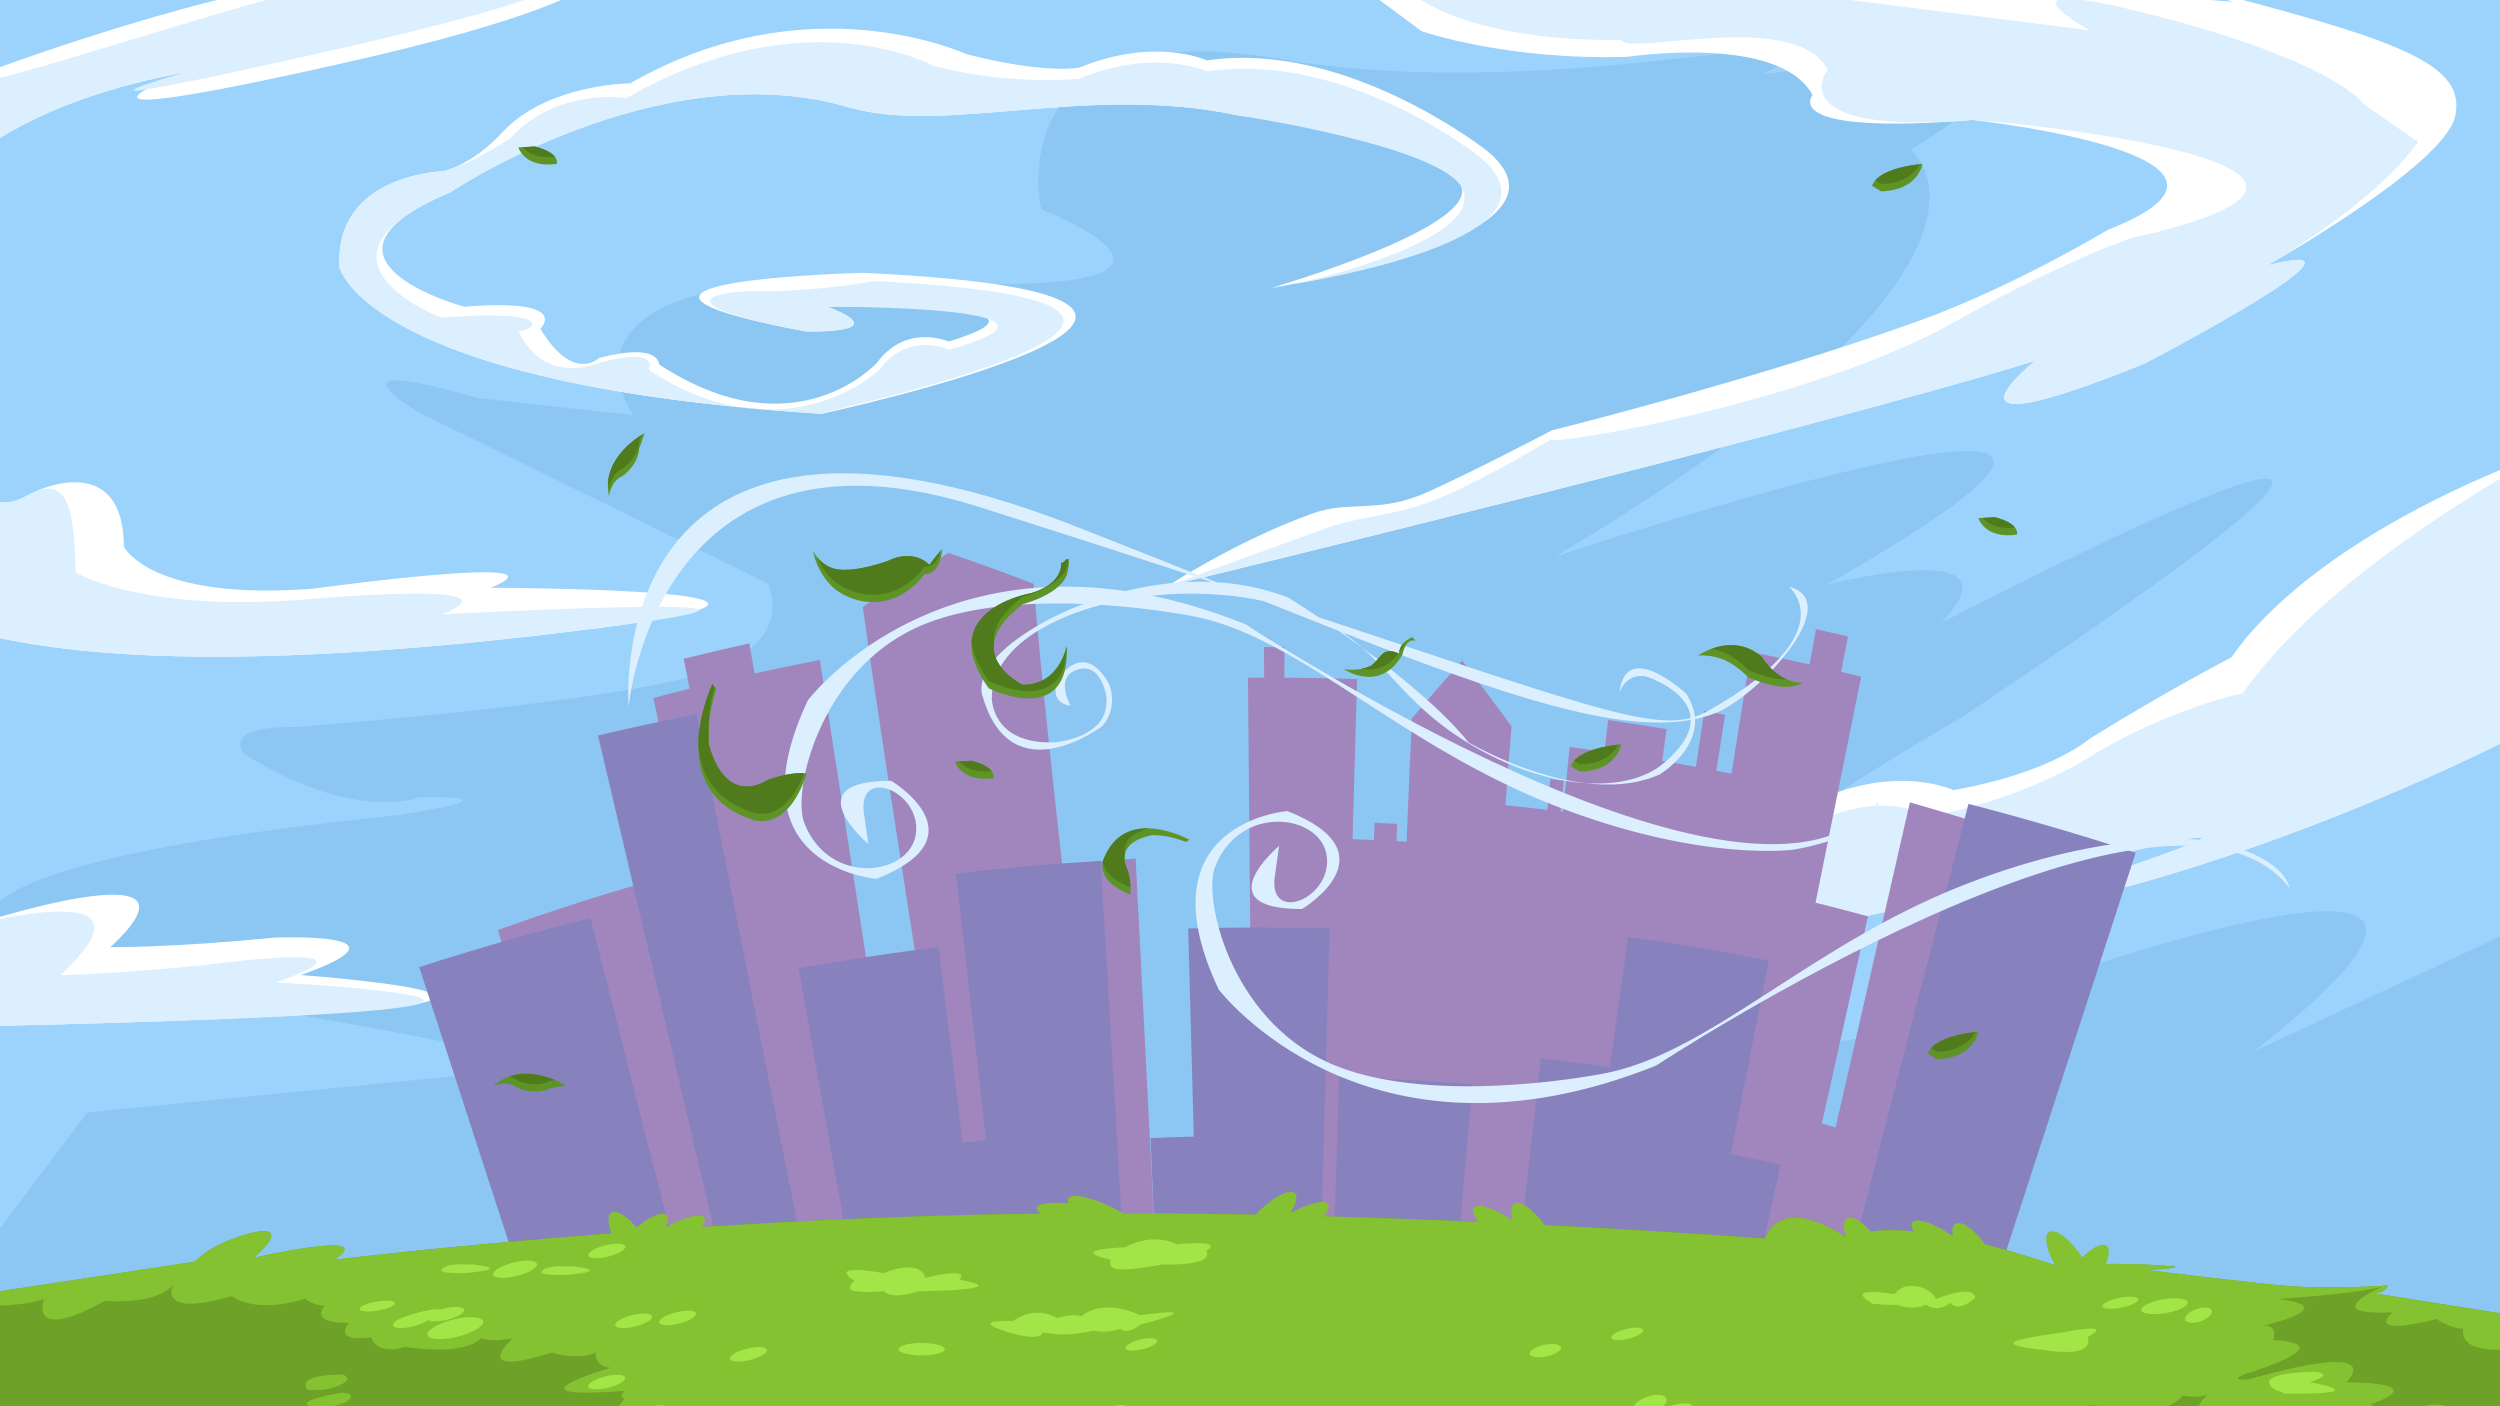 <?xml version="1.0" encoding="UTF-8" standalone="no"?>
<svg
   xmlns:dc="http://purl.org/dc/elements/1.1/"
   xmlns:cc="http://creativecommons.org/ns#"
   xmlns:rdf="http://www.w3.org/1999/02/22-rdf-syntax-ns#"
   xmlns:svg="http://www.w3.org/2000/svg"
   xmlns="http://www.w3.org/2000/svg"
   xmlns:sodipodi="http://sodipodi.sourceforge.net/DTD/sodipodi-0.dtd"
   xmlns:inkscape="http://www.inkscape.org/namespaces/inkscape"
   preserveAspectRatio="xMidYMid"
   width="2731"
   height="1536"
   viewBox="0 0 2731 1536"
   id="svg2"
   version="1.1"
   inkscape:version="0.91 r"
   sodipodi:docname="MenuBackground.svg">
  <sodipodi:namedview
     pagecolor="#ffffff"
     bordercolor="#666666"
     borderopacity="1"
     objecttolerance="10"
     gridtolerance="10"
     guidetolerance="10"
     inkscape:pageopacity="0"
     inkscape:pageshadow="2"
     inkscape:window-width="722"
     inkscape:window-height="480"
     id="namedview42"
     showgrid="false"
     inkscape:zoom="0.10106188"
     inkscape:cx="1365.5"
     inkscape:cy="768"
     inkscape:window-x="0"
     inkscape:window-y="0"
     inkscape:window-maximized="0"
     inkscape:current-layer="svg2" />
  <defs
     id="defs4">
    <style
       id="style6">
      .cls-1 {
        fill: #9cd3fc;
      }

      .cls-2 {
        fill: #8cc6f2;
      }

      .cls-10, .cls-11, .cls-2, .cls-3, .cls-4, .cls-5, .cls-6, .cls-7, .cls-8, .cls-9 {
        fill-rule: evenodd;
      }

      .cls-3 {
        fill: #fff;
      }

      .cls-4 {
        fill: #dbefff;
      }

      .cls-5 {
        fill: #a186be;
      }

      .cls-6 {
        fill: #8781bd;
      }

      .cls-7 {
        fill: #5e9426;
      }

      .cls-8 {
        fill: #4f7b1d;
      }

      .cls-9 {
        fill: #6da128;
      }

      .cls-10 {
        fill: #85c231;
      }

      .cls-11 {
        fill: #a1e546;
      }
    </style>
  </defs>
  <g
     id="g8">
    <g
       id="g10">
      <rect
         x="-7"
         width="2740"
         height="1536"
         class="cls-1"
         id="rect12"
         y="0"
         style="fill:#9cd3fc" />
      <path
         d="m 95.442,1215.174 512.39,-50.617 c 0,0 -355.054,-82.728 -503.747,-77.777 0,0 -427.462,-118.748 330.893,-196.293 0,0 141.503,-21.08 23.458,-19.753 0,0 -69.743,29.193 -191.374,-46.912 0,0 -27.704,-30.203 54.326,-29.63 0,0 296.251,-21.404 425.962,-53.085 129.711,-31.681 91.366,-103.702 91.366,-103.702 L 458.436,450.988 c 0,0 -115.541,-67.659 64.203,-16.049 l 169.151,18.518 c 0,0 -121.781,-166.624 290.148,-145.677 411.929,20.947 155.569,-79.011 155.569,-79.011 0,0 -50.218,-214.637 255.567,-165.222 2.045,0.33 4.106,0.672 6.184,1.027 312.643,53.322 674.307,-60.981 527.206,16.049 0,0 387.403,-47.737 160.507,82.715 0,0 156.255,118.705 -387.687,444.437 0,0 837.826,-278.462 296.322,30.864 0,0 218.688,-55.507 124.702,41.975 0,0 798.656,-415.406 23.458,102.467 0,0 -910.193,521.288 -50.621,338.267 0,0 786.988,-300.512 369.167,27.16 l 370.403,-172.837 c 0,0 17.255,539.835 17.285,565.424 0.029,25.589 -167.743,546.748 -538.318,546.905 C 1941.107,2088.157 -312,1755.906 -312,1755.906 L 95.442,1215.174 Z"
         class="cls-2"
         id="path14"
         inkscape:connector-curvature="0"
         style="fill:#8cc6f2;fill-rule:evenodd" />
      <path
         d="m 2476.541,290.057 c 142.973,-37.145 -133.569,107.017 -133.569,107.017 -249.64,101.032 -119.707,-3 -119.707,-3 -245.713,76.218 -947.58,246.038 -947.58,246.038 0,0 73.131,-48.489 157.51,-79.012 42.224,-15.275 72.319,0.925 127.268,-24.004 54.949,-24.929 134.828,-67.011 134.828,-67.011 0,0 221.246,-54.753 399.445,-119.018 C 2200.358,312.976 2302.65,251.051 2302.65,251.051 2509.191,170.225 2155.22,131.033 2155.22,131.033 1941.549,148.315 1980.069,104.028 1980.069,104.028 1944.491,36.659 1778.456,62.022 1778.456,62.022 1645.276,66.384 1552.902,34.017 1552.902,34.017 L 1401.693,-78 2439.998,2.012 c 0,0 -204.554,-58.09 -8.82,-7.001 C 2626.912,46.1 2694.138,72.403 2682,127 2669.862,181.597 2476.541,290.057 2476.541,290.057 Z M 1623.467,164.038 c 120.386,96.322 -233.115,150.023 -233.115,150.023 0,0 215.724,-62.898 206.653,-108.017 -9.802,-48.755 -244.455,-80.012 -244.455,-80.012 -165.248,-35.08 -319.811,21.975 -425.907,-9.002 -206.343,-60.245 -434.727,93.015 -434.727,93.015 -175.249,73.396 15.12,125.019 15.12,125.019 119.029,-9.617 83.166,24.004 83.166,24.004 36.251,59.933 64.264,32.005 64.264,32.005 66.396,-17.618 65.524,7.001 65.524,7.001 148.98,97.708 238.155,-2 238.155,-2 31.986,-43.391 78.125,-23.004 78.125,-23.004 150.434,-45.468 -132.309,-38.006 -132.309,-38.006 77.059,29.774 -23.941,27.005 -23.941,27.005 -294.277,-55.24 63.004,-64.01 63.004,-64.01 547.262,26.004 -45.363,154.024 -45.363,154.024 C 399.251,420.385 370.948,292.058 370.948,292.058 364.744,190.196 484.355,187.041 484.355,187.041 c 34.313,-8.693 63.004,-41.006 63.004,-41.006 49.24,-54.624 141.129,-55.009 141.129,-55.009 195.021,-112.094 366.683,-32.005 366.683,-32.005 85.588,22.081 123.488,15.003 123.488,15.003 83.456,-34.313 139.868,-8.002 139.868,-8.002 151.985,-22.618 304.94,98.016 304.94,98.016 z M 383.549,67.023 C 2.417,153.435 202.097,79.024 202.097,79.024 42.039,107.984 -25.977,169.038 -25.977,169.038 L -42.358,89.026 c 0,0 170.454,-66.44 333.921,-102.016 186.564,-40.603 369.203,-51.008 369.203,-51.008 0,0 103.914,44.609 -277.217,131.021 z M 28.206,542.097 c 36.75,-20.137 106.815,-35 107.107,55.008 0,0 28.37,59.655 206.653,46.007 0,0 288.321,-39.768 194.052,-1 0,0 471.698,1.157 85.686,48.008 -386.013,46.851 -573.415,25.955 -677.923,-8.001 -104.508,-33.957 32.762,-152.024 32.762,-152.024 0,0 14.913,32.139 51.663,12.002 z m 92.424,492.555 c 0,0 65.344,0.793 179.235,-10.37 0,0 162.324,-6.889 28.946,40.851 0,0 499.195,36.838 -347.426,55.92 -846.621,19.081 -15.651,-109.08 -15.651,-109.08 0,0 277.72,-91.311 154.896,22.679 z m 1748.552,-75.49 c 148.347,-152.124 264.617,-96.015 264.617,-96.015 106.494,-18.612 148.689,-56.009 148.689,-56.009 83.332,-51.896 154.99,-89.014 154.99,-89.014 C 2538.318,574.942 2784,493.089 2784,493.089 l -46.623,316.049 c 0,0 -237.48,122.617 -492.691,179.028 -255.212,56.412 535.903,-174.583 -79.385,-18.002 -615.288,156.58 -753.528,89.014 -753.528,89.014 409.852,-31.656 457.409,-100.016 457.409,-100.016 z"
         class="cls-3"
         id="path16"
         inkscape:connector-curvature="0"
         style="fill:#ffffff;fill-rule:evenodd" />
      <path
         d="m 2342.972,397.074 c -249.64,101.032 -119.707,-3 -119.707,-3 -245.713,76.218 -947.58,246.038 -947.58,246.038 0,0 88.252,-32.486 172.631,-63.01 42.224,-15.274 78.619,-12.077 133.568,-37.006 54.949,-24.928 112.147,-60.009 112.147,-60.009 8.469,6.546 291.947,-43.22 442.288,-129.02 94.192,-53.756 190.5,-93.161 201.613,-93.015 C 2672.372,178.906 2179.417,131.35 2155.22,131.033 1941.549,148.315 1996.45,76.024 1996.45,76.024 1960.872,8.654 1778.456,62.022 1771.054,43.526 1637.083,45.913 1572.914,10.64 1573.064,11.014 L 1401.693,-78 2282.488,33.017 c 0,0 -120.129,-66.091 75.605,-15.002 195.734,51.089 224.294,96.015 224.294,96.015 l 59.224,41.006 c -48.733,68.447 -165.07,135.021 -165.07,135.021 142.973,-37.145 -133.569,107.017 -133.569,107.017 z M 1614.646,170.039 c 102.248,81.81 -130.979,128.543 -203.582,140.769 56.514,-11.95 207.743,-54.275 186.825,-103.936 -19.724,-46.825 -245.339,-80.84 -245.339,-80.84 -165.248,-35.08 -319.811,21.975 -425.907,-9.002 -206.343,-60.245 -434.727,93.015 -434.727,93.015 -175.249,73.396 -10.081,137.021 -10.081,137.021 119.029,-9.617 108.367,12.002 84.7,15.002 29.328,60.81 87.881,34.172 89.191,34.006 66.396,-17.618 52.923,8.001 52.923,8.001 36.488,23.931 70.218,36.134 100.355,40.927 C 395.804,404.734 370.948,292.058 370.948,292.058 364.744,190.196 484.355,187.041 484.355,187.041 518.668,178.348 558.7,150.036 558.7,150.036 607.94,95.412 684.708,107.029 684.708,107.029 879.729,-5.065 1019.889,72.023 1019.889,72.023 c 85.588,22.081 158.77,14.003 158.77,14.003 83.456,-34.314 139.868,-8.002 139.868,-8.002 151.985,-22.619 296.119,92.015 296.119,92.015 z m -224.294,144.022 c 0,0 7.833,-1.084 20.712,-3.253 -12.315,2.604 -20.156,3.773 -20.712,3.253 z m -429.687,90.014 c 31.986,-43.391 75.605,-22.003 75.605,-22.003 174.315,-48.34 -132.309,-47.008 -132.309,-47.008 77.059,29.774 -23.941,27.005 -23.941,27.005 -151.526,-28.444 -110.034,-44.471 -49.143,-44.007 64.033,0.487 127.967,-11.662 124.748,-11.002 500.327,24.967 -68.738,144.357 -57.964,145.023 -21.535,-1.37 -42.172,-2.924 -61.988,-4.636 77.343,1.812 124.992,-43.372 124.992,-43.372 z m -151.661,40.927 c 8.711,0.849 17.61,1.662 26.669,2.445 -8.535,-0.2 -17.434,-0.977 -26.669,-2.445 z M 375.988,52.02 C -5.143,138.432 202.097,79.024 202.097,79.024 42.039,107.984 -25.977,169.038 -25.977,169.038 L -42.358,89.026 c 7.895,13.613 170.95,-43.69 334.195,-89.454 182.407,-51.137 368.929,-63.57 368.929,-63.57 0,0 96.353,29.606 -284.778,116.018 z M 28.206,542.097 c 36.75,-20.137 53.891,-6.995 54.184,83.013 0,0 69.953,43.652 248.235,30.004 0,0 246.738,-22.766 152.47,16.003 0,0 524.621,-27.848 138.609,19.003 -386.013,46.851 -573.415,25.955 -677.923,-8.001 -104.508,-33.957 32.762,-152.024 32.762,-152.024 0,0 14.913,32.139 51.663,12.002 z m 37.803,523.081 c 0,0 44.879,0.162 158.77,-11.001 0,0 210.243,-28.737 76.864,19.003 0,0 526.363,28.791 -320.258,47.873 -846.621,19.081 -15.651,-109.08 -15.651,-109.08 0,0 223.099,-60.784 100.275,53.205 z m 1805.693,-82.012 c 148.347,-152.125 233.115,-91.015 233.115,-91.015 106.494,-18.612 177.671,-65.01 177.671,-65.01 83.332,-51.896 167.591,-70.011 167.591,-70.011 C 2550.919,613.948 2784,493.089 2784,493.089 l -46.623,316.049 c 0,0 -237.48,122.617 -492.691,179.028 -255.212,56.412 535.903,-174.583 -79.385,-18.002 -615.288,156.58 -745.967,91.014 -745.967,91.014 343.813,2.703 452.368,-78.012 452.368,-78.012 z"
         class="cls-4"
         id="path18"
         inkscape:connector-curvature="0"
         style="fill:#dbefff;fill-rule:evenodd" />
    </g>
    <g
       id="g20">
      <path
         d="m 2086.333,876.544 c 59.631,16.82 118.889,35.842 177.676,57.064 -58.626,200.477 -117.251,400.955 -175.877,601.432 -46.931,-16.942 -94.237,-32.127 -141.842,-45.555 2.017,-29.888 3.856,-59.808 5.547,-89.753 -9.253,41.581 -18.506,83.162 -27.759,124.744 -33.481,-9.193 -67.107,-17.505 -100.85,-24.936 7.381,-41.356 14.763,-82.713 22.145,-124.069 -12.578,-2.772 -25.171,-5.432 -37.779,-7.971 0.346,-2.149 0.691,-4.298 1.036,-6.446 -40.854,-8.226 -81.856,-15.231 -122.965,-21.017 -3.255,28.546 -6.51,57.093 -9.765,85.64 -26.623,-3.747 -53.291,-6.965 -79.992,-9.654 1.354,-16.601 2.709,-33.202 4.063,-49.803 -22.17,-2.157 -44.361,-3.949 -66.566,-5.415 -1.551,28.033 -3.103,56.065 -4.655,84.097 -30.758,-2.101 -61.545,-3.494 -92.342,-4.176 1.042,-58.024 2.083,-116.047 3.125,-174.071 -23.832,-0.528 -47.669,-0.666 -71.504,-0.4 -1.583,-175.28 -3.167,-350.561 -4.75,-525.841 5.881,-0.066 11.763,-0.105 17.644,-0.13 -0.038,-11.146 -0.077,-22.292 -0.116,-33.438 7.444,-0.032 14.888,-0.032 22.333,0 -0.039,11.147 -0.078,22.294 -0.117,33.441 26.493,0.114 52.985,0.628 79.468,1.56 -1.662,58.288 -3.325,116.576 -4.987,174.864 7.788,0.274 15.576,0.597 23.362,0.947 0.229,-6.3 0.458,-12.6 0.687,-18.9 8.273,0.371 16.545,0.784 24.815,1.239 -0.281,6.297 -0.561,12.594 -0.842,18.891 3.674,0.202 7.348,0.404 11.021,0.623 1.936,-48.688 3.871,-94.575 5.807,-134.874 17.922,-21.139 36.195,-42.089 54.817,-62.839 18.427,23.688 36.43,47.572 54.008,71.638 -2.204,26.54 -4.407,55.528 -6.611,86.139 15.251,1.567 30.491,3.286 45.722,5.138 1.102,-11.193 2.204,-22.386 3.305,-33.578 4.854,0.589 9.708,1.193 14.56,1.812 -1.155,11.187 -2.31,22.374 -3.465,33.561 0.894,0.113 1.788,0.221 2.681,0.336 2.456,-23.58 4.911,-47.16 7.367,-70.739 12.654,1.627 25.301,3.349 37.939,5.168 1.349,-11.578 2.699,-23.156 4.049,-34.734 21.3,3.065 42.576,6.4 63.824,10.004 -1.586,11.541 -3.171,23.082 -4.757,34.622 12.284,2.084 24.559,4.259 36.824,6.525 3.049,-20.375 6.098,-40.75 9.148,-61.125 7.57,1.399 15.137,2.831 22.7,4.298 -3.196,20.347 -6.393,40.694 -9.59,61.041 5.521,1.071 11.038,2.168 16.554,3.276 7.095,-44.311 14.206,-88.619 21.291,-132.932 21.372,4.274 42.71,8.821 64.014,13.627 2.36,-12.875 4.721,-25.75 7.081,-38.625 11.632,2.633 23.253,5.344 34.863,8.133 -2.498,12.835 -4.996,25.671 -7.494,38.506 7.311,1.751 14.62,3.523 21.922,5.337 -16.6,82.286 -33.204,164.571 -49.806,246.856 19.122,4.758 38.209,9.74 57.257,14.966 -16.785,75.427 -33.57,150.853 -50.355,226.28 5.01,1.391 10.022,2.772 15.026,4.198 27.035,-118.327 54.07,-236.654 81.105,-354.982 z m -925.562,431.183 c -39.578,4.582 -79.081,10.224 -118.473,16.943 -25.249,-182.794 -74.535,-479.024 -99.779,-661.82 30.682,-20.164 61.867,-39.791 93.544,-58.857 31.364,10.703 62.372,21.956 93.013,33.739 6.845,85.381 18.856,195.133 31.243,306.662 26.726,-2.572 53.477,-4.705 80.246,-6.385 8.899,175.01 17.797,350.02 26.696,525.031 -30.708,1.927 -61.387,4.566 -92.019,7.918 -4.824,-54.41 -9.647,-108.821 -14.471,-163.231 z M 852.917,1409.89 C 806.499,1194.099 760.082,978.306 713.666,762.514 c 13.222,-3.511 26.463,-6.9 39.717,-10.203 -2.196,-10.88 -4.392,-21.76 -6.589,-32.64 23.851,-5.944 47.753,-11.554 71.698,-16.831 1.952,10.935 3.904,21.87 5.856,32.804 23.706,-5.224 47.456,-10.128 71.245,-14.691 33.973,218.635 67.946,437.27 101.918,655.905 -48.424,9.288 -96.647,20.299 -144.594,33.032 z m -123.812,239.112 c -61.704,-211.011 -123.407,-422.023 -185.109,-633.035 55.787,-20.139 112.009,-38.24 168.579,-54.302 49.442,214.961 98.883,429.922 148.324,644.884 -44.226,12.557 -88.18,26.708 -131.794,42.453 z"
         class="cls-5"
         id="path22"
         inkscape:connector-curvature="0"
         style="fill:#a186be;fill-rule:evenodd" />
      <path
         d="m 2116.495,1597.336 c -46.798,-15.207 -93.948,-28.938 -141.381,-41.194 58.417,-225.992 116.835,-451.983 175.252,-677.974 61.28,15.875 122.191,33.657 182.644,53.345 -72.171,221.941 -144.343,443.882 -216.515,665.823 z M 1902.85,1465.148 c -16.773,-3.663 -33.576,-7.139 -50.404,-10.449 -0.772,3.919 -1.544,7.838 -2.317,11.757 -24.745,-4.867 -49.548,-9.337 -74.397,-13.436 -2.755,-0.454 -5.508,-0.915 -8.264,-1.36 -2.708,-0.437 -5.418,-0.859 -8.128,-1.287 -2.758,-0.436 -5.516,-0.878 -8.276,-1.305 -2.708,-0.418 -5.418,-0.821 -8.127,-1.231 -2.763,-0.417 -5.526,-0.841 -8.291,-1.249 -2.706,-0.4 -5.414,-0.784 -8.122,-1.175 -24.956,-3.599 -49.953,-6.827 -74.984,-9.656 10.545,-93.148 21.089,-186.296 31.634,-279.444 25.123,2.839 50.216,6.033 75.273,9.569 6.71,-47.472 13.421,-94.944 20.132,-142.416 51.408,7.255 102.666,15.903 153.72,25.945 -13.892,70.504 -27.783,141.008 -41.674,211.511 18.174,3.575 36.322,7.329 54.437,11.286 -14.071,64.314 -28.142,128.627 -42.212,192.94 z m -447.874,-43.661 c 2.656,-81.744 5.312,-163.488 7.968,-245.232 48.545,1.575 97.058,4.456 145.485,8.644 -7.06,81.482 -14.119,162.965 -21.179,244.447 -44.029,-3.808 -88.137,-6.428 -132.274,-7.859 z m -146.029,-0.466 c -0.161,-5.984 -0.323,-11.969 -0.484,-17.953 -14.819,0.399 -29.635,0.928 -44.447,1.593 -2.418,-53.777 -4.837,-107.554 -7.255,-161.331 15.778,-0.708 31.562,-1.272 47.348,-1.697 -2.045,-75.788 -4.089,-151.575 -6.133,-227.363 51.455,-1.385 102.938,-1.385 154.392,-10e-4 -3.655,135.584 -7.31,271.168 -10.966,406.752 -44.143,-1.188 -88.311,-1.188 -132.455,0 z m -210.839,8.736 c -7.918,0.895 -15.833,1.819 -23.743,2.79 0.244,1.982 0.487,3.965 0.731,5.947 -43.905,5.393 -87.7,11.976 -131.335,19.746 -23.818,-133.529 -47.635,-267.058 -71.453,-400.587 50.863,-9.058 101.911,-16.73 153.087,-23.017 8.772,71.273 17.543,142.546 26.314,213.819 8.507,-1.045 17.018,-2.038 25.532,-3.001 -10.999,-97.139 -21.997,-194.278 -32.996,-291.418 52.613,-5.947 105.348,-10.471 158.147,-13.572 9.493,161.321 18.986,322.643 28.479,483.964 -44.097,2.59 -88.141,6.369 -132.083,11.335 -0.227,-2.002 -0.453,-4.004 -0.68,-6.006 z m -284.731,55.359 C 760.004,1257.882 706.63,1030.649 653.256,803.415 c 35.669,-8.364 71.448,-16.1 107.32,-23.208 45.44,228.949 90.879,457.898 136.319,686.848 -27.916,5.531 -55.76,11.551 -83.518,18.061 z m -179.579,111.993 c -58.6,-180.203 -117.2,-360.405 -175.8,-540.608 61.898,-19.988 124.285,-37.889 187.058,-53.704 46.65,183.639 93.301,367.279 139.951,550.918 -50.743,12.778 -101.173,27.243 -151.209,43.394 z"
         class="cls-6"
         id="path24"
         inkscape:connector-curvature="0"
         style="fill:#8781bd;fill-rule:evenodd" />
    </g>
    <g
       id="g26">
      <path
         d="m 1809.219,1164.014 c -318.107,127.449 -477.848,-83.004 -477.848,-83.004 -86.238,-182.565 74.976,-195.009 74.976,-195.009 117.778,46.488 15.995,107.005 15.995,107.005 -107.024,0.231 -24.992,-69.003 -24.992,-69.003 l -4.999,35.001 c -5.67,50.351 63.355,21.981 56.982,-24.001 -6.372,-45.982 -95.106,-57.655 -121.961,12.001 -13.454,34.897 16.69,164.16 121.961,213.009 104.853,48.655 284.756,16.978 310.902,11.001 112.846,-25.798 220.674,-140.281 386.877,-205.009 161.114,-62.747 261.917,-48.002 261.917,-48.002 88.381,15.414 91.971,52.002 91.971,52.002 -134.419,-172.574 -691.781,194.009 -691.781,194.009 z M 1960.046,928.01 c 0,0 -100.785,14.753 -261.869,-48.031 -166.173,-64.766 -273.981,-179.316 -386.807,-205.129 -11.821,-2.705 -55.079,-10.667 -108.617,-14.078 -68.67,18.058 -119.809,54.774 -119.269,102.133 0,0 -0.285,50.342 67.966,48.031 0,0 62.846,-3.908 56.972,-51.032 0,0 -6.121,-40.307 -34.983,-27.018 -20.211,9.307 -3.998,38.024 -3.998,38.024 0,0 -26.675,-2.065 -11.994,-31.019 0,0 26.245,-41.193 53.973,7.004 0,0 11.1,24.529 -6.996,46.029 0,0 -99.508,75.946 -130.935,-32.02 0,0 -17.756,-36.258 71.964,-84.053 0,0 14.391,-8.056 38.314,-17.062 -60.955,-2.437 -131.304,1.949 -183.241,26.068 -105.252,48.878 -135.391,178.217 -121.939,213.134 26.85,69.697 115.567,58.017 121.939,12.008 6.371,-46.009 -62.642,-74.395 -56.972,-24.015 l 4.998,35.022 c 0,0 -82.017,-69.275 24.987,-69.044 0,0 101.765,60.553 -15.992,107.068 0,0 -161.184,-12.451 -74.962,-195.123 0,0 115.899,-152.807 346.844,-119.25 27.452,-6.713 59.8,-11.424 94.177,-9.942 -73.308,-24.017 -157.391,-51.245 -254.115,-81.942 -352.792,-111.965 -382.808,218.138 -382.808,218.138 0,0 -32.921,-400.972 487.756,-197.125 54.717,21.423 106.059,41.933 154.196,61.194 25.58,1.55 52.194,6.593 78.687,16.856 0,0 13.108,8.062 32.965,21.358 282.717,93.789 359.091,122.474 406.614,110.076 -2.384,-30.704 -48.774,-45.38 -48.774,-45.38 -23.195,-3.867 -28.986,18.012 -28.986,18.012 6.321,-60.936 72.964,1 72.964,1 5.65,8.8 8.481,17.187 9.302,25.041 5.456,-1.787 10.585,-4.142 15.685,-7.029 149.855,-84.851 86.957,-135.086 86.957,-135.086 63.155,16.666 -34.343,120.139 -79.96,138.088 -7.086,2.788 -14.578,4.993 -22.488,6.643 1.78,36.173 -38.482,60.399 -38.482,60.399 -25.52,11.38 -54.286,12.924 -82.125,9.467 35.861,2.532 66.415,-4.901 86.123,-21.475 22.196,-18.665 29.994,-34.464 29.877,-47.507 -80.652,14.367 -203.322,-26.264 -380.841,-95.771 8.051,5.378 15.294,11.086 22.057,17.06 -9.107,-6.67 -17.901,-12.921 -26.144,-18.662 -26.102,-10.236 -53.379,-21.085 -81.875,-32.468 -39.757,-8.543 -82.09,-10.113 -121.963,-5.883 32.003,6.566 66.038,16.669 102.118,31.135 0,0 557.259,366.798 691.654,194.123 0,0 -3.589,36.609 -91.954,52.033 z m -229.052,-72.585 c -41.65,-2.941 -90.459,-19.327 -137.765,-50.493 -50.556,-33.307 -72.331,-68.324 -105.019,-97.2 40.778,29.866 87.5,67.837 116.014,103.204 0,0 60.781,36.295 126.77,44.489 z"
         class="cls-4"
         id="path28"
         inkscape:connector-curvature="0"
         style="fill:#dbefff;fill-rule:evenodd" />
      <path
         d="m 2203.196,584.028 c -35.11,5.059 -41.992,-18.001 -41.992,-18.001 l 17.997,-1 c 28.596,7.375 23.995,19.001 23.995,19.001 z m -87.13,573 -9.998,-6.001 c 0,0 2.905,-18.808 54.989,-24.001 0,0 -4.129,28.84 -44.991,30.002 z m -61,-948 -9.998,-6.001 c 0,0 2.905,-18.808 54.989,-24.001 0,0 -4.128,28.84 -44.991,30.002 z m -145.037,530.993 c 0,0 -12.673,-13.187 -25.995,-19.002 -14.148,-6.175 -28.994,-5 -28.994,-5 0,0 38.063,-26.666 69.985,2 0,0 15.588,27.338 43.992,28.002 0,0 -15.051,12.95 -58.988,-6 z m -183.963,103.007 -9.998,-6.001 c 0,0 2.905,-18.808 54.989,-24.001 0,0 -4.128,28.84 -44.991,30.002 z M 1532.105,715.019 c -24.638,42.997 -63.987,16.001 -63.987,16.001 0,0 14.539,2.581 27.994,-3 6.95,-2.883 11.999,-14.301 17.997,-16.001 7.445,-2.11 13.997,2 13.997,2 1.563,-14.051 14.997,-18.001 14.997,-18.001 l 2.999,4 c -10.641,-3.552 -13.997,15.001 -13.997,15.001 z M 1276.706,914.07 c -8.918,-1.815 -17.94,-1.849 -17.94,-1.849 -44.77,9.221 -26.893,38.022 -26.893,38.022 5.13,18.568 2.52,26.952 2.52,26.952 -42.441,-17.261 -27.715,-41.129 -27.715,-41.129 24.531,-56.91 92.843,-18.569 92.843,-18.569 l -3.89,2.225 c 0,0 -9.428,-3.72 -18.925,-5.652 z M 1117.189,660.015 c -71.097,54.205 0,88.006 0,88.006 40.297,0.372 47.991,-42.003 47.991,-42.003 4.454,90.446 -84.983,46.003 -84.983,46.003 -61.58,-85.784 45.99,-104.007 45.99,-104.007 36.089,-10.627 32.994,-33.002 32.994,-33.002 l 2.999,-1 c 0,0 8.881,-12.795 3.999,11.001 -4.881,23.796 -48.99,35.002 -48.99,35.002 z m -31.993,190.013 c -35.11,5.059 -41.992,-18.001 -41.992,-18.001 l 17.997,-1 c 28.596,7.375 23.995,19.001 23.995,19.001 z m -74.985,-223.015 c -36.535,47.136 -80.984,26.002 -80.984,26.002 -35.029,-12.459 -40.991,-51.004 -40.991,-51.004 0,0 8.378,17.473 26.994,20.001 21.647,2.941 53.989,-9 53.989,-9 29.633,-14.676 45.991,4 45.991,4 14.72,-19.158 13.997,-17.001 13.997,-17.001 -2.891,30.159 -18.996,27.002 -18.996,27.002 z M 818.25,894.031 c -94.05,-33.14 -39.992,-147.01 -39.992,-147.01 l 3.999,6 c 0,0 -4.938,15.545 -6.998,31.003 -1.935,14.514 -1,29.002 -1,29.002 19.711,70.859 63.987,39.002 63.987,39.002 29.246,-10.271 42.991,-7 42.991,-7 -23.055,70.025 -62.987,49.003 -62.987,49.003 z M 680.278,520.006 c -13.071,4.715 -14.997,22.001 -14.997,22.001 -9.612,-43.091 38.992,-69.005 38.992,-69.005 l -5.999,17.002 c -1.114,18.007 -17.996,30.002 -17.996,30.002 z m -114.899,668.402 c -10.619,-8.962 -26.552,-1.987 -26.552,-1.987 32.511,-29.87 79.255,-0.735 79.255,-0.735 l -17.722,3.306 c -16.153,8.038 -34.981,-0.584 -34.981,-0.584 z m 0.825,-1027.381 17.997,-1 c 28.596,7.375 23.995,19.001 23.995,19.001 -35.11,5.059 -41.992,-18.001 -41.992,-18.001 z"
         class="cls-7"
         id="path30"
         inkscape:connector-curvature="0"
         style="fill:#5e9426;fill-rule:evenodd" />
      <path
         d="m 600.36,1180.992 c -16.153,8.039 -34.981,-0.584 -34.981,-0.584 -2.98,-2.515 -6.377,-3.774 -9.724,-4.286 18.664,-6.789 38.502,-1.286 50.681,3.755 l -5.976,1.115 z m -29.523,-1020.223 13.364,-0.742 c 13.055,3.367 19.18,7.618 21.993,11.246 -19.806,2.319 -30.194,-4.536 -35.357,-10.504 z m 109.441,351.237 c -13.071,4.715 -14.997,22.001 -14.997,22.001 -0.557,-2.496 -0.899,-4.927 -1.086,-7.306 2.303,-27.4 27.124,-45.614 36.502,-51.563 l -2.423,6.866 c -1.114,18.007 -17.996,30.002 -17.996,30.002 z m 157.968,340.022 c 21.777,-7.648 34.954,-7.787 40.266,-7.36 -23.335,60.789 -60.262,41.363 -60.262,41.363 -41.93,-14.775 -54.411,-45.594 -55.38,-75.216 1.119,-33.729 15.388,-63.794 15.388,-63.794 l 2.375,3.564 c -1.628,5.895 -4.074,15.682 -5.374,25.438 -1.253,9.396 -1.303,18.775 -1.182,24.226 -0.162,7.438 0.182,12.777 0.182,12.777 19.711,70.859 63.987,39.002 63.987,39.002 z m 171.965,-233.015 c -36.535,47.136 -80.984,26.002 -80.984,26.002 -20.794,-7.396 -31.345,-23.985 -36.487,-36.246 4.261,5.211 11.631,11.768 22.49,13.243 21.647,2.941 53.989,-9 53.989,-9 29.633,-14.676 45.991,4 45.991,4 7.265,-9.455 10.765,-13.714 12.45,-15.607 -4.951,20.045 -17.449,17.608 -17.449,17.608 z m 37.626,212.756 13.364,-0.742 c 13.055,3.367 19.18,7.618 21.993,11.246 -19.806,2.319 -30.194,-4.536 -35.357,-10.504 z m 119.358,-220.441 c -0.234,1.611 -0.565,3.49 -1.016,5.685 -4.881,23.796 -48.99,35.002 -48.99,35.002 -26.158,19.943 -33.056,37.12 -31.34,50.872 -3.52,28.554 31.34,45.134 31.34,45.134 40.297,0.372 47.991,-42.003 47.991,-42.003 0.038,0.777 0.052,1.519 0.077,2.276 -2.708,76.634 -85.06,35.727 -85.06,35.727 -12.304,-17.139 -17.841,-31.574 -18.847,-43.713 3.642,-41.916 64.837,-52.294 64.837,-52.294 36.089,-10.627 32.994,-33.002 32.994,-33.002 l 2.999,-1 c 0,0 3.711,-5.34 5.015,-2.684 z m 61.537,322.227 c -1.725,8.824 3.141,16.688 3.141,16.688 1.839,6.657 2.674,11.983 3,16.105 -0.196,1.905 -0.48,2.847 -0.48,2.847 -21.384,-8.697 -28.249,-19.068 -29.803,-27.222 0.693,-3.638 2.088,-5.907 2.088,-5.907 10.95,-25.404 30.623,-31.822 49.05,-31.148 -26.049,6.297 -28.593,19.72 -26.996,28.637 z m 303.373,-226.536 c -1.239,2.162 -2.517,4.139 -3.823,5.96 0.736,-4.613 2.748,-8.089 5.088,-10.635 -0.889,2.614 -1.265,4.675 -1.265,4.675 z m -17.996,5 c 6.362,-1.804 12.058,0.929 13.584,1.764 -12.816,17.259 -28.41,19.074 -40.43,16.83 2.894,-0.553 5.894,-1.368 8.849,-2.593 6.95,-2.883 11.999,-14.301 17.997,-16.001 z m 205.383,119.063 c 5.097,-5.789 17.706,-14.204 48.56,-17.723 -4.525,8.615 -15.581,20.918 -41.986,21.668 l -6.574,-3.945 z m 190.537,-99.061 c 0,0 -12.673,-13.187 -25.995,-19.002 -5.02,-2.191 -10.116,-3.445 -14.617,-4.167 13.993,-5.159 35.962,-8.475 55.608,9.167 0,0 9.523,16.7 27.245,24.312 -9.323,0.166 -23.017,-2.019 -42.241,-10.31 z m 138.463,-534.939 c 5.097,-5.789 17.706,-14.204 48.56,-17.723 -4.525,8.615 -15.581,20.918 -41.986,21.669 l -6.574,-3.946 z m 61,948 c 5.097,-5.789 17.706,-14.204 48.56,-17.723 -4.525,8.615 -15.581,20.918 -41.986,21.669 l -6.574,-3.946 z m 56.345,-579.313 13.364,-0.742 c 13.055,3.367 19.18,7.618 21.993,11.246 -19.806,2.319 -30.194,-4.536 -35.357,-10.504 z"
         class="cls-8"
         id="path32"
         inkscape:connector-curvature="0"
         style="fill:#4f7b1d;fill-rule:evenodd" />
    </g>
    <g
       id="g34">
      <path
         d="m 0,1410.588 213.359,-32.41 c 0,0 7.731,-9.863 26.67,-18.818 32.805,-15.512 84.414,-27.69 37.338,14.636 0,0 138.261,-31.642 88.011,2.091 0,0 360.749,-44.344 757.426,-50.182 384.564,-5.66 805.431,27.182 805.431,27.182 0,0 13.464,-51.274 90.678,0 0,0 39.588,-34.13 226.694,29.273 0,0 69.591,-4.419 128.016,1.046 13.721,1.283 -26.67,4.181 -26.67,4.181 0,0 124.621,15.631 160.02,17.773 45.196,2.736 101.345,-1.045 101.345,-1.045 0,0 -1.086,4.052 -5.334,6.273 -3.717,1.943 -10.668,2.091 -10.668,2.091 L 2731,1434.633 2731,1696 0,1696 0,1410.588 Z"
         class="cls-9"
         id="path36"
         inkscape:connector-curvature="0"
         style="fill:#6da128;fill-rule:evenodd" />
      <path
         d="m 2731,1474.361 c -47.747,1.464 -40.005,-23 -40.005,-23 -13.21,0.522 -29.337,-10.455 -29.337,-10.455 -81.668,20.319 -48.006,-7.318 -48.006,-7.318 -84.657,3.967 -10.668,-28.228 -10.668,-28.228 -29.944,8.302 -114.68,13.591 -114.68,13.591 73.49,8.868 -16.002,29.273 -16.002,29.273 17.831,-0.933 10.668,15.682 10.668,15.682 80.482,4.245 -32.005,37.637 -32.005,37.637 -16.901,7.849 5.334,5.228 5.334,5.228 157.244,-44.276 106.68,3.136 106.68,3.136 98.327,1.507 26.67,24.046 26.67,24.046 56.401,41.098 -56.006,17.773 -56.006,17.773 -9.789,1.729 -24.003,-1.046 -24.003,-1.046 -56.836,24.423 -56.008,-11.5 -56.008,-11.5 -87.654,30.57 -42.671,-15.682 -42.671,-15.682 -10.283,4.384 -26.67,1.045 -26.67,1.045 -27.842,31.479 -90.678,11.5 -90.678,11.5 -19.376,-2.817 -10.668,2.092 -10.668,2.092 53.33,2.331 13.335,23 13.335,23 138.782,21.966 -48.006,28.227 -48.006,28.227 -72.346,30.338 -77.342,-12.545 -77.342,-12.545 -47.524,34.955 -69.342,0 -69.342,0 -46.465,20.82 -56.007,-2.091 -56.007,-2.091 -22.628,3.248 -18.669,-15.682 -18.669,-15.682 -36.146,39.395 -98.679,13.591 -98.679,13.591 -19.781,7.552 -50.673,-4.182 -50.673,-4.182 -16.366,12.12 -48.006,5.227 -48.006,5.227 -36.04,49.32 -136.016,9.41 -136.016,9.41 -22.672,20.362 -80.01,9.409 -80.01,9.409 -54.603,37.175 -112.014,-3.137 -112.014,-3.137 2.515,12.837 -26.669,7.319 -26.669,7.319 -28.449,26.886 -61.341,9.409 -61.341,9.409 -15.955,58.844 -80.01,15.682 -80.01,15.682 -48.745,19.668 -66.675,-4.182 -66.675,-4.182 -21.84,1.015 -18.669,-11.5 -18.669,-11.5 -110.05,19.804 -82.677,-11.5 -82.677,-11.5 -28.746,1.236 -32.004,-19.864 -32.004,-19.864 -17.823,9.979 -61.34,4.182 -61.34,4.182 -57.702,37.046 -74.676,-5.228 -74.676,-5.228 -67.129,22.06 -61.341,-8.363 -61.341,-8.363 -55.494,18.407 -66.675,-4.182 -66.675,-4.182 -21.72,5.811 -29.337,-4.182 -29.337,-4.182 -27.018,37.64 -74.676,15.682 -74.676,15.682 -69.927,25.052 -52.572,-18.818 -56.006,-18.818 -63.262,9.262 -26.67,-26.137 -26.67,-26.137 -8.371,-1.393 0,-8.364 0,-8.364 -138.868,10.773 -16.002,-25.091 -16.002,-25.091 -18.363,-2.539 -16.002,-16.728 -16.002,-16.728 -19.77,9.341 -48.006,0 -48.006,0 -92.673,29.534 -42.672,-15.682 -42.672,-15.682 -22.877,5.101 -34.671,0 -34.671,0 -19.772,20.583 -82.676,9.41 -82.676,9.41 -32.05,10.134 -37.339,-10.455 -37.339,-10.455 -43.63,6.075 -24.002,-15.682 -24.002,-15.682 -45.312,0.826 -26.67,-18.818 -26.67,-18.818 -11.885,0.18 -21.336,-7.319 -21.336,-7.319 -57.26,17.094 -80.01,-3.136 -80.01,-3.136 -84.04,24.39 -64.008,-12.546 -64.008,-12.546 -20.126,23.288 -74.676,17.773 -74.676,17.773 -85.358,47.119 -66.674,-2.091 -66.674,-2.091 C 29.904,1425.612 0,1426.27 0,1426.27 l 0,-15.682 213.359,-32.41 c 0,0 7.731,-9.863 26.67,-18.818 32.805,-15.512 84.414,-27.69 37.338,14.636 0,0 138.261,-31.642 88.011,2.091 0,0 122.213,-15.018 302.554,-28.725 -4.44,-11.935 -4.357,-21.114 1.113,-23.036 5.89,-2.069 16.378,4.851 26.414,16.542 13.096,-11.029 25.757,-17.065 31.301,-14.157 3.53,1.85 3.515,6.987 0.651,13.834 18.994,-10.43 36.518,-15.255 41.42,-10.88 2.342,2.091 1.431,5.956 -2,10.758 108.162,-6.948 230.252,-12.668 355.973,-14.518 4.64,-0.068 9.287,-0.13 13.938,-0.187 -3.218,-2.379 -4.716,-4.659 -4.016,-6.621 1.705,-4.772 15.91,-6.305 34.679,-4.4 -1.37,-2.581 -1.503,-4.722 -0.136,-6.191 5.049,-5.431 28.441,0.285 52.246,12.767 2.502,1.312 4.903,2.647 7.202,3.991 48.661,0.084 97.243,0.676 144.85,1.631 16.329,-17.106 34.886,-27.866 41.936,-24.169 4.885,2.561 2.988,11.411 -3.877,22.393 18.685,-10.129 35.791,-14.758 40.624,-10.444 2.851,2.544 0.889,7.715 -4.579,14.008 59.595,1.672 116.791,3.822 169.64,6.157 -5.993,-7.588 -8.032,-13.744 -4.585,-16.331 5.584,-4.191 23.64,2.418 42.081,14.964 -3.035,-10.002 -2.426,-17.434 2.433,-19.141 7.042,-2.474 20.659,7.904 32.215,23.923 143.611,7.25 240.78,14.832 240.78,14.832 0,0 13.229,-50.372 88.652,-1.33 -3.848,-11.149 -3.536,-19.6 1.688,-21.435 5.62,-1.975 15.429,4.237 25.036,14.97 10.902,-1.499 26.108,-2.081 46.913,-0.162 -2.779,-4.904 -3.207,-8.731 -0.675,-10.631 5.725,-4.297 24.561,2.756 43.48,15.924 -1.426,-7.41 -0.306,-12.699 3.695,-14.105 6.912,-2.428 20.158,7.525 31.573,23.041 22.195,5.593 47.505,13.022 76.325,22.77 -10.332,-18.151 -12.862,-34.201 -5.419,-36.816 7.646,-2.686 23.04,9.775 35.134,28.157 10.144,-9.861 20.054,-15.331 25.39,-13.174 4.91,1.985 4.771,9.952 0.528,20.394 22.393,-0.122 48.697,0.436 73.068,2.716 13.721,1.283 -26.67,4.181 -26.67,4.181 0,0 124.621,15.631 160.019,17.773 45.197,2.736 101.346,-1.045 101.346,-1.045 0,0 -1.086,4.052 -5.334,6.273 -3.717,1.943 -10.668,2.091 -10.668,2.091 l 138.684,21.954 0,39.728 z m -2357.621,27.182 c 0.81,-0.635 18.576,5.525 -10.668,14.637 -11.724,3.653 -26.67,2.091 -26.67,2.091 -13.447,-17.57 37.338,-16.728 37.338,-16.728 z m 8.001,20.909 c 11.088,10.425 -32.004,16.728 -32.004,16.728 -42.55,-7.425 24.003,-17.773 24.003,-17.773 l 8.001,1.045 z m 50.672,48.092 c -0.095,-0.023 -130.856,12.981 21.336,-24.046 0,0 69.398,-0.827 -5.333,31.364 -11.501,4.954 -16.003,-7.318 -16.003,-7.318 z m -16.002,109.774 c 0,0 -0.364,-4.677 5.335,-5.227 0,0 -20.895,-17.765 32.003,-14.637 0,0 20.918,-4.947 29.337,-4.182 0,0 41.843,-19.949 66.675,4.182 0,0 41.589,-4.168 40.005,7.318 0,0 103.097,-17.37 66.675,14.637 0,0 55.022,3.85 21.336,13.591 l -328.04,0 c 0,0 15.264,-16.601 66.674,-15.682 z m 698.753,-31.364 c 0,0 68.69,-7.42 -10.669,14.636 0,0 -17.001,1.7 -21.335,0 -3.598,-1.41 5.333,-6.272 5.333,-6.272 0,0 -55.974,-1.76 -26.669,-19.864 25.461,-15.73 53.34,11.5 53.34,11.5 z m 690.75,-14.637 c 0,0 14.721,-7.304 26.67,-4.181 12.053,3.149 21.336,16.727 21.336,16.727 -27.866,31.711 -53.34,0 -53.34,0 -42.732,23.305 -50.672,4.182 -50.672,4.182 31.476,-30.862 56.006,-16.728 56.006,-16.728 z m 297.6,-2.777 c 7.679,2.242 4.992,8.751 -6.002,14.541 -10.995,5.789 -26.133,8.666 -33.813,6.424 -7.68,-2.241 -4.993,-8.751 6.002,-14.54 10.994,-5.789 26.133,-8.666 33.813,-6.425 z m 29.995,6.496 c 5.489,1.666 3.569,6.503 -4.29,10.805 -7.859,4.303 -18.679,6.44 -24.168,4.775 -5.49,-1.666 -3.569,-6.503 4.29,-10.805 7.858,-4.303 18.679,-6.44 24.168,-4.775 z m 277.745,-41.508 c 4.292,-1.773 10.738,-3.42 18.83,-4.639 19.331,-2.911 40.564,-2.283 47.425,1.404 6.86,3.687 -3.25,9.035 -22.581,11.947 -11.968,1.802 -24.656,2.244 -34.22,1.448 2.189,5.711 -0.574,10.94 -7.714,12.945 -9.464,2.657 -23.021,-1.352 -30.28,-8.955 -7.26,-7.603 -5.473,-15.92 3.991,-18.578 7.34,-2.061 17.132,-0.099 24.549,4.428 z m 220.94,11.401 c 6.861,3.687 -3.249,9.036 -22.581,11.947 -19.331,2.911 -40.564,2.283 -47.425,-1.404 -6.86,-3.686 3.25,-9.035 22.581,-11.946 19.332,-2.912 40.565,-2.283 47.425,1.403 z m 54.026,-67.462 c 13.632,6.112 19.44,14.142 12.974,17.937 -6.465,3.794 -22.757,1.916 -36.389,-4.195 -13.631,-6.111 -19.44,-14.142 -12.974,-17.936 6.466,-3.795 22.758,-1.917 36.389,4.194 z"
         class="cls-10"
         id="path38"
         inkscape:connector-curvature="0"
         style="fill:#85c231;fill-rule:evenodd" />
      <path
         d="m 2496.305,1522.452 -10.668,-4.181 c 0,0 -32.131,-17.878 42.672,-19.864 0,0 24.611,2.141 -5.334,11.5 0,0 77.783,13.511 -26.67,12.545 z m -104.517,-77.601 c -6.015,-1.123 -6.487,-5.669 -1.056,-10.153 5.432,-4.484 14.71,-7.209 20.725,-6.085 6.014,1.124 6.487,5.669 1.055,10.154 -5.431,4.484 -14.71,7.208 -20.724,6.084 z m -46.798,-9.951 c -9.099,-1.863 -7.753,-6.954 3.008,-11.372 10.76,-4.418 26.859,-6.49 35.958,-4.627 9.1,1.862 7.753,6.954 -3.007,11.372 -10.76,4.418 -26.86,6.489 -35.959,4.627 z m -46.997,-6.341 c -4.008,-2.087 0.934,-6.203 11.039,-9.195 10.104,-2.992 21.545,-3.726 25.553,-1.64 4.008,2.087 -0.935,6.203 -11.039,9.195 -10.105,2.992 -21.545,3.726 -25.553,1.64 z m -68.388,45.802 c 0,0 -35.661,-3.405 -29.336,-8.364 5.637,-4.419 53.339,-10.454 53.339,-10.454 0,0 59.47,-12.381 26.67,5.227 0,0 12.68,23.865 -50.673,13.591 z m -98.678,-51.228 c -15.499,11.947 -26.67,2.091 -26.67,2.091 -17.225,7.018 -32.004,0 -32.004,0 -7.017,1.001 -26.67,-1.045 -26.67,-1.045 -34.326,-20.353 24.003,-10.455 24.003,-10.455 0,0 8.988,-14.035 29.337,-7.318 12.152,4.011 16.002,12.545 16.002,12.545 44.609,-17.056 42.672,-1.045 42.672,-1.045 -20.168,17.249 -26.67,5.227 -26.67,5.227 z m -315.401,122.569 c -4.449,-1.756 -1.162,-5.868 7.342,-9.185 8.504,-3.317 19.004,-4.582 23.453,-2.826 4.449,1.756 1.162,5.869 -7.342,9.186 -8.504,3.316 -19.004,4.582 -23.453,2.825 z m -25.647,-1.233 c -7.569,-1.413 -8.163,-7.131 -1.328,-12.771 6.835,-5.64 18.513,-9.067 26.082,-7.654 7.569,1.413 8.164,7.131 1.329,12.772 -6.836,5.64 -18.513,9.066 -26.083,7.653 z m -27.693,-81.359 c -4.449,-1.756 -1.162,-5.868 7.342,-9.185 8.504,-3.317 19.004,-4.582 23.453,-2.826 4.449,1.756 1.162,5.869 -7.342,9.186 -8.504,3.317 -19.004,4.582 -23.453,2.825 z m -87.814,18.664 c -5.607,-1.872 -3.958,-6.24 3.682,-9.757 7.64,-3.516 18.379,-4.85 23.986,-2.978 5.606,1.872 3.958,6.24 -3.682,9.757 -7.64,3.516 -18.379,4.85 -23.986,2.978 z m -100.638,112.746 c -10.035,-2.093 -9.964,-9.851 0.159,-17.329 10.123,-7.478 26.463,-11.843 36.498,-9.751 10.035,2.092 9.964,9.85 -0.159,17.328 -10.122,7.478 -26.463,11.844 -36.498,9.752 z m -8.205,-39.649 c -8.831,0 -15.991,-3.747 -15.991,-8.37 0,-4.622 7.16,-8.37 15.991,-8.37 8.832,0 15.992,3.748 15.992,8.37 0,4.623 -7.16,8.37 -15.992,8.37 z m -12.367,45.199 c -11.056,1.034 -24.097,-4.802 -29.127,-13.035 -5.03,-8.232 -0.145,-15.744 10.911,-16.778 11.056,-1.033 24.097,4.803 29.127,13.035 5.03,8.233 0.145,15.745 -10.911,16.778 z m -170.319,8.111 c -1.702,0 -3.363,-0.085 -4.971,-0.243 -4.996,3.868 -14.631,6.489 -25.702,6.489 -16.205,0 -29.342,-5.614 -29.342,-12.539 0,-6.925 13.137,-12.539 29.342,-12.539 2.851,0 5.604,0.177 8.21,0.501 4.226,-4.009 12.696,-6.747 22.463,-6.747 13.989,0 25.329,5.614 25.329,12.539 0,6.925 -11.34,12.539 -25.329,12.539 z m -113.355,-226.866 c 0,0 -32.498,6.772 -48.006,5.227 -11.797,-1.176 -8.545,-10.245 -8.044,-10.463 0.027,0.01 0.043,0.01 0.043,0.01 -0.01,-0.015 -0.025,-0.016 -0.043,-0.01 -1.643,-0.335 -51.134,-10.558 16.045,-13.583 0,0 27.935,-17.114 56.007,-3.136 0,0 53.686,-6.042 32.004,7.318 0,0 13.768,15.913 -48.006,14.637 z m -24.003,55.409 c 0,0 83.134,-11.833 0,10.455 0,0 -14.105,11.848 -21.336,4.182 0,0 -13.969,5.92 -29.337,2.091 0,0 -14.958,3.645 -29.337,4.182 -13.602,0.507 -26.669,-2.091 -26.669,-2.091 0,0 0.617,9.329 -29.337,2.091 0,0 -60.19,-15.85 -2.667,-14.637 0,0 22.711,-18.052 48.005,-3.136 0,0 15.554,-5.439 26.67,-2.091 0,0 20.914,-20.644 64.008,-1.046 z m -242.696,-26.136 c 0,0 -27.145,9.931 -37.338,0 0,0 -25.681,2.185 -34.671,-1.046 -6.655,-2.391 2.667,-10.455 2.667,-10.455 0,0 -34.066,-19.584 32.004,-8.363 0,0 39.071,-17.003 45.339,5.227 0,0 50,-12.893 37.338,2.091 0,0 69.25,10.622 -45.339,12.546 z m -83.922,142.743 c -8.504,3.317 -19.005,4.582 -23.454,2.826 -4.448,-1.756 -1.161,-5.869 7.343,-9.186 8.503,-3.317 19.004,-4.582 23.453,-2.825 4.449,1.756 1.161,5.868 -7.342,9.185 z m -119.303,-66.862 c -5.192,-2.048 -1.356,-6.842 8.568,-10.709 9.925,-3.867 22.179,-5.342 27.371,-3.295 5.192,2.048 1.355,6.842 -8.569,10.709 -9.924,3.867 -22.178,5.342 -27.37,3.295 z m 12.428,55.668 c 10.853,1.056 15.501,8.465 10.381,16.548 -5.12,8.083 -18.068,13.78 -28.921,12.724 -10.852,-1.057 -15.5,-8.466 -10.38,-16.549 5.119,-8.083 18.067,-13.78 28.92,-12.723 z m -89.77,-95.396 c -5.192,-2.047 -1.356,-6.842 8.568,-10.709 9.924,-3.867 22.178,-5.342 27.37,-3.295 5.192,2.048 1.356,6.843 -8.568,10.71 -9.924,3.867 -22.179,5.342 -27.37,3.294 z m 4.323,88.86 c 3.411,1.351 0.891,4.514 -5.63,7.066 -6.521,2.551 -14.573,3.524 -17.985,2.174 -3.411,-1.351 -0.891,-4.515 5.63,-7.066 6.521,-2.552 14.573,-3.525 17.985,-2.174 z m -52.329,-85.724 c -5.192,-2.047 -1.356,-6.842 8.568,-10.709 9.924,-3.867 22.178,-5.342 27.37,-3.294 5.192,2.047 1.356,6.842 -8.568,10.709 -9.924,3.867 -22.178,5.342 -27.37,3.294 z m -29.337,-76.319 c -5.192,-2.047 -1.356,-6.842 8.568,-10.709 9.924,-3.867 22.178,-5.342 27.37,-3.294 5.192,2.047 1.356,6.842 -8.568,10.709 -9.924,3.867 -22.178,5.342 -27.37,3.294 z m -28.804,19.257 c -31.042,0.636 -24.003,-4.182 -24.003,-4.182 4.773,-6.911 26.67,-5.227 26.67,-5.227 l 8.001,0 c 45.168,5.812 -10.668,9.409 -10.668,9.409 z m -74.622,2.034 c -6.141,-2.432 -1.603,-8.126 10.134,-12.718 11.738,-4.593 26.231,-6.345 32.372,-3.913 6.141,2.431 1.604,8.126 -10.134,12.718 -11.738,4.593 -26.231,6.345 -32.372,3.913 z m -34.725,-4.125 c -31.042,0.637 -24.003,-4.182 -24.003,-4.182 4.773,-6.911 26.67,-5.227 26.67,-5.227 l 8.001,0 c 45.168,5.812 -10.668,9.409 -10.668,9.409 z m -1.932,37.832 c 5.192,2.047 1.355,6.842 -8.569,10.709 -9.924,3.867 -22.178,5.342 -27.37,3.294 -0.288,-0.114 -0.539,-0.239 -0.773,-0.369 -3.165,1.747 -6.432,3.316 -9.194,4.393 -9.925,3.867 -22.179,5.342 -27.371,3.294 -5.192,-2.047 -1.355,-6.842 8.569,-10.709 9.924,-3.867 34.778,-10.764 39.97,-8.716 0.204,0.08 0.363,0.177 0.501,0.281 9.243,-3.015 19.58,-4.014 24.237,-2.177 z m -111.136,2.745 c -3.327,-2.099 2.201,-5.823 12.349,-8.317 10.147,-2.494 21.07,-2.815 24.397,-0.716 3.328,2.099 -2.201,5.823 -12.348,8.317 -10.148,2.495 -21.071,2.815 -24.398,0.716 z m 130.86,8.901 c 7.833,3.107 2.045,10.383 -12.927,16.251 -14.972,5.869 -33.459,8.107 -41.292,5 -7.834,-3.107 -2.046,-10.383 12.926,-16.252 14.972,-5.868 33.46,-8.106 41.293,-4.999 z m 156.297,62.582 c 5.192,2.047 1.356,6.842 -8.568,10.709 -9.924,3.867 -22.178,5.342 -27.37,3.294 -5.192,-2.047 -1.356,-6.842 8.568,-10.709 9.924,-3.867 22.178,-5.342 27.37,-3.294 z m 325.965,-35.733 c 13.988,0 25.328,3.042 25.328,6.793 0,3.751 -11.34,6.793 -25.328,6.793 -13.989,0 -25.329,-3.042 -25.329,-6.793 0,-3.751 11.34,-6.793 25.329,-6.793 z m 52.776,101.14 c 4.449,1.756 1.162,5.869 -7.342,9.186 -8.504,3.317 -19.004,4.582 -23.453,2.826 -4.449,-1.756 -1.162,-5.869 7.342,-9.186 8.504,-3.317 19.004,-4.582 23.453,-2.826 z m 103.23,-19.598 c 14.723,0 26.659,4.678 26.659,10.447 0,5.769 -11.936,10.447 -26.659,10.447 -14.724,0 -26.66,-4.678 -26.66,-10.447 0,-5.769 11.936,-10.447 26.66,-10.447 z m 67.458,-12.811 c 4.449,1.756 1.161,5.869 -7.342,9.185 -8.504,3.317 -19.004,4.582 -23.453,2.826 -4.449,-1.756 -1.162,-5.869 7.342,-9.185 8.503,-3.317 19.004,-4.582 23.453,-2.826 z m 12.1,35.84 c 10.035,2.092 9.964,9.85 -0.159,17.328 -10.122,7.478 -26.463,11.844 -36.498,9.751 -10.035,-2.092 -9.963,-9.85 0.159,-17.328 10.123,-7.478 26.464,-11.844 36.498,-9.751 z m -10.891,-97.011 c -4.449,-1.757 -1.162,-5.869 7.342,-9.186 8.503,-3.317 19.004,-4.582 23.453,-2.826 4.449,1.756 1.161,5.869 -7.342,9.186 -8.504,3.317 -19.005,4.582 -23.453,2.826 z m 62.799,104.035 c 4.448,1.756 1.161,5.869 -7.343,9.186 -8.503,3.316 -19.004,4.582 -23.453,2.825 -4.449,-1.756 -1.162,-5.868 7.342,-9.185 8.504,-3.317 19.005,-4.582 23.454,-2.826 z"
         class="cls-11"
         id="path40"
         inkscape:connector-curvature="0"
         style="fill:#a1e546;fill-rule:evenodd" />
    </g>
  </g>
</svg>
